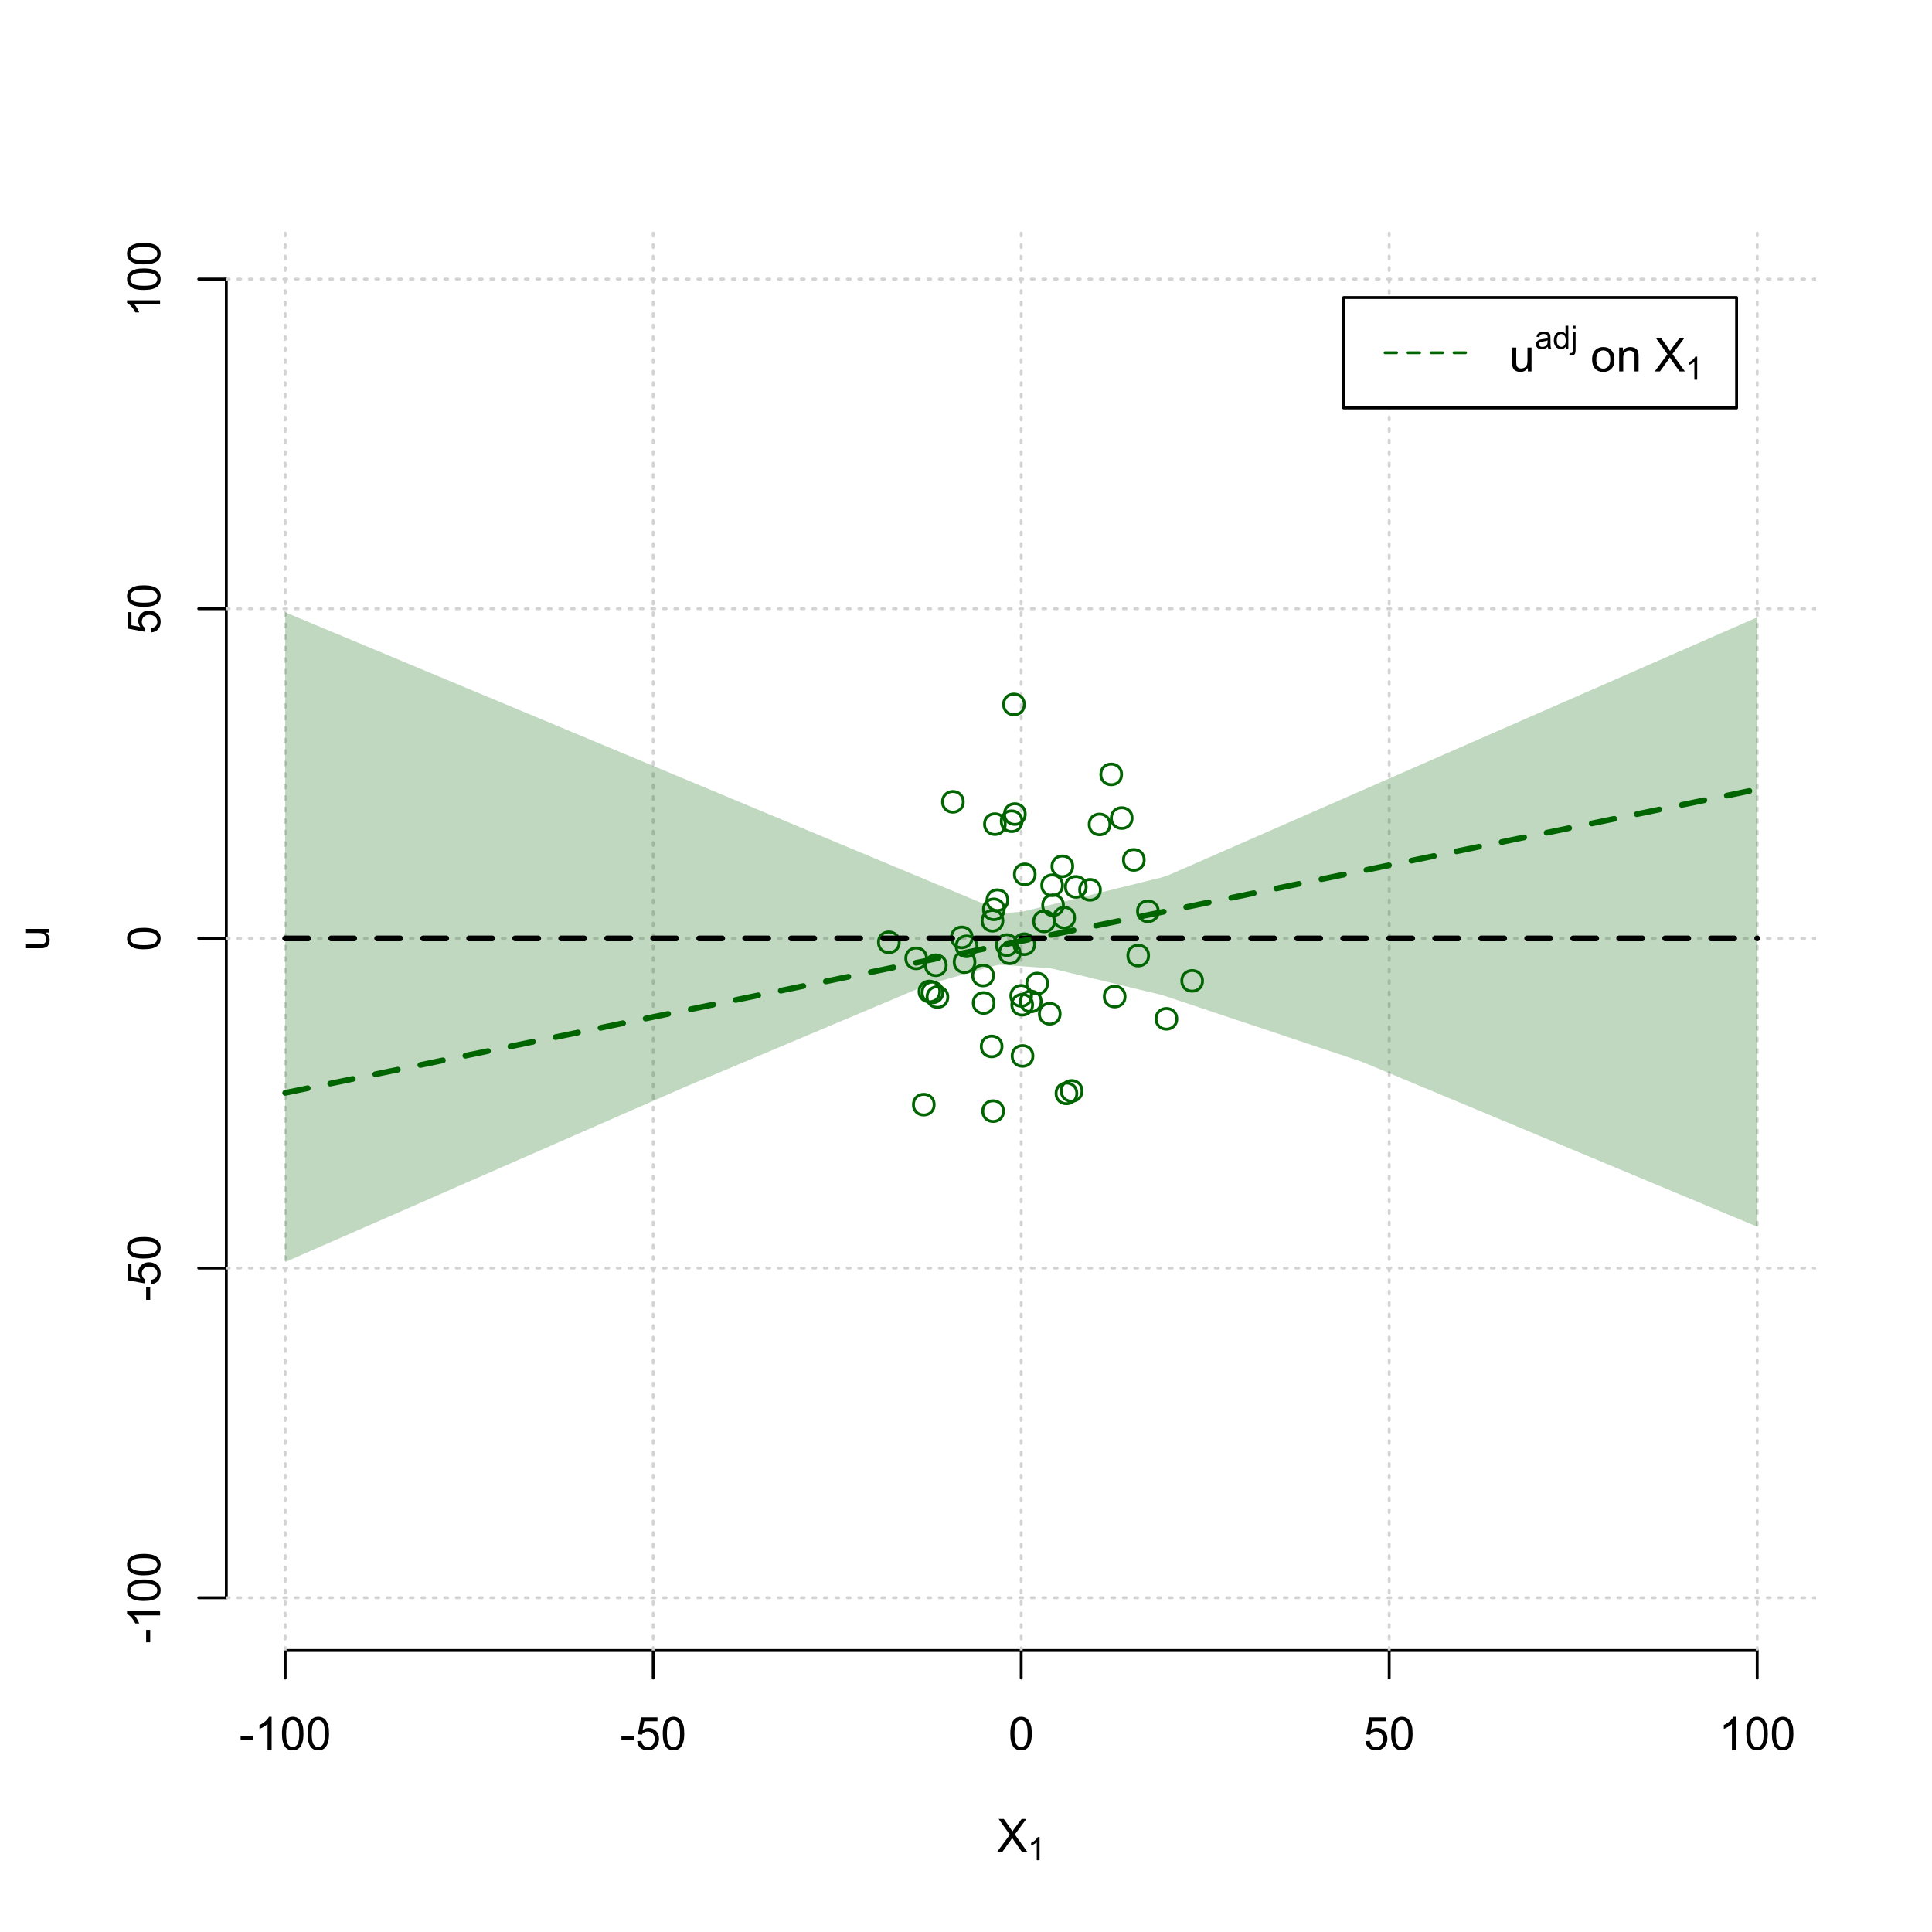 <?xml version="1.0" encoding="UTF-8"?>
<svg xmlns="http://www.w3.org/2000/svg" xmlns:xlink="http://www.w3.org/1999/xlink" width="504pt" height="504pt" viewBox="0 0 504 504" version="1.1">
<defs>
<g>
<symbol overflow="visible" id="glyph0-0">
<path style="stroke:none;" d="M 1.5 0 L 1.5 -7.5 L 7.5 -7.5 L 7.5 0 Z M 1.688 -0.188 L 7.312 -0.188 L 7.312 -7.312 L 1.688 -7.312 Z M 1.688 -0.188 "/>
</symbol>
<symbol overflow="visible" id="glyph0-1">
<path style="stroke:none;" d="M 0.055 0 L 3.375 -4.477 L 0.445 -8.59 L 1.797 -8.59 L 3.359 -6.387 C 3.68 -5.93 3.91 -5.578 4.047 -5.332 C 4.238 -5.645 4.465 -5.969 4.727 -6.312 L 6.457 -8.59 L 7.695 -8.59 L 4.676 -4.539 L 7.93 0 L 6.523 0 L 4.359 -3.062 C 4.238 -3.238 4.113 -3.43 3.984 -3.641 C 3.789 -3.324 3.652 -3.109 3.574 -2.992 L 1.418 0 Z M 0.055 0 "/>
</symbol>
<symbol overflow="visible" id="glyph0-2">
<path style="stroke:none;" d="M 0.383 -2.578 L 0.383 -3.641 L 3.621 -3.641 L 3.621 -2.578 Z M 0.383 -2.578 "/>
</symbol>
<symbol overflow="visible" id="glyph0-3">
<path style="stroke:none;" d="M 4.469 0 L 3.414 0 L 3.414 -6.719 C 3.16 -6.477 2.828 -6.234 2.414 -5.996 C 2 -5.75 1.629 -5.57 1.305 -5.449 L 1.305 -6.469 C 1.895 -6.742 2.41 -7.078 2.852 -7.477 C 3.293 -7.871 3.605 -8.254 3.789 -8.625 L 4.469 -8.625 Z M 4.469 0 "/>
</symbol>
<symbol overflow="visible" id="glyph0-4">
<path style="stroke:none;" d="M 0.5 -4.234 C 0.496 -5.246 0.602 -6.062 0.812 -6.688 C 1.02 -7.305 1.328 -7.785 1.742 -8.121 C 2.148 -8.457 2.668 -8.625 3.297 -8.625 C 3.758 -8.625 4.164 -8.531 4.512 -8.348 C 4.855 -8.16 5.141 -7.891 5.371 -7.543 C 5.594 -7.191 5.773 -6.766 5.906 -6.266 C 6.035 -5.762 6.098 -5.086 6.102 -4.234 C 6.098 -3.227 5.996 -2.414 5.789 -1.797 C 5.578 -1.176 5.266 -0.695 4.859 -0.359 C 4.445 -0.02 3.926 0.145 3.297 0.148 C 2.465 0.145 1.816 -0.148 1.348 -0.742 C 0.781 -1.457 0.496 -2.621 0.5 -4.234 Z M 1.582 -4.234 C 1.582 -2.824 1.746 -1.887 2.074 -1.418 C 2.402 -0.949 2.809 -0.715 3.297 -0.719 C 3.777 -0.715 4.184 -0.949 4.52 -1.422 C 4.848 -1.887 5.016 -2.824 5.016 -4.234 C 5.016 -5.648 4.848 -6.59 4.52 -7.055 C 4.184 -7.516 3.773 -7.746 3.289 -7.75 C 2.801 -7.746 2.414 -7.543 2.125 -7.137 C 1.762 -6.613 1.582 -5.645 1.582 -4.234 Z M 1.582 -4.234 "/>
</symbol>
<symbol overflow="visible" id="glyph0-5">
<path style="stroke:none;" d="M 0.5 -2.25 L 1.605 -2.344 C 1.684 -1.805 1.871 -1.398 2.176 -1.125 C 2.473 -0.852 2.836 -0.715 3.258 -0.719 C 3.766 -0.715 4.195 -0.906 4.547 -1.293 C 4.898 -1.672 5.074 -2.18 5.074 -2.82 C 5.074 -3.414 4.902 -3.891 4.566 -4.242 C 4.227 -4.59 3.785 -4.762 3.242 -4.766 C 2.898 -4.762 2.594 -4.684 2.32 -4.531 C 2.047 -4.375 1.832 -4.176 1.676 -3.93 L 0.688 -4.062 L 1.516 -8.473 L 5.789 -8.473 L 5.789 -7.465 L 2.359 -7.465 L 1.898 -5.156 C 2.414 -5.516 2.953 -5.695 3.523 -5.695 C 4.27 -5.695 4.902 -5.434 5.422 -4.914 C 5.934 -4.395 6.191 -3.727 6.195 -2.914 C 6.191 -2.133 5.965 -1.461 5.516 -0.898 C 4.961 -0.199 4.211 0.145 3.258 0.148 C 2.477 0.145 1.836 -0.07 1.344 -0.508 C 0.844 -0.941 0.562 -1.523 0.5 -2.25 Z M 0.5 -2.25 "/>
</symbol>
<symbol overflow="visible" id="glyph0-6">
<path style="stroke:none;" d="M 4.867 0 L 4.867 -0.914 C 4.379 -0.211 3.723 0.141 2.895 0.141 C 2.527 0.141 2.184 0.07 1.867 -0.07 C 1.547 -0.211 1.309 -0.387 1.156 -0.602 C 1 -0.812 0.895 -1.074 0.832 -1.383 C 0.785 -1.59 0.762 -1.918 0.766 -2.367 L 0.766 -6.223 L 1.82 -6.223 L 1.82 -2.773 C 1.816 -2.219 1.84 -1.848 1.887 -1.656 C 1.949 -1.379 2.09 -1.16 2.309 -1.004 C 2.523 -0.84 2.789 -0.762 3.105 -0.766 C 3.418 -0.762 3.715 -0.844 3.996 -1.008 C 4.273 -1.172 4.469 -1.391 4.586 -1.672 C 4.699 -1.949 4.758 -2.355 4.758 -2.891 L 4.758 -6.223 L 5.812 -6.223 L 5.812 0 Z M 4.867 0 "/>
</symbol>
<symbol overflow="visible" id="glyph0-7">
<path style="stroke:none;" d=""/>
</symbol>
<symbol overflow="visible" id="glyph0-8">
<path style="stroke:none;" d="M 0.398 -3.109 C 0.398 -4.262 0.719 -5.117 1.359 -5.672 C 1.895 -6.133 2.547 -6.363 3.316 -6.363 C 4.172 -6.363 4.871 -6.082 5.414 -5.52 C 5.953 -4.957 6.223 -4.184 6.227 -3.199 C 6.223 -2.398 6.102 -1.766 5.867 -1.309 C 5.625 -0.848 5.277 -0.492 4.82 -0.238 C 4.359 0.016 3.859 0.141 3.316 0.141 C 2.441 0.141 1.734 -0.137 1.203 -0.695 C 0.664 -1.254 0.398 -2.059 0.398 -3.109 Z M 1.484 -3.109 C 1.48 -2.309 1.656 -1.711 2.004 -1.32 C 2.348 -0.922 2.785 -0.727 3.316 -0.727 C 3.84 -0.727 4.273 -0.926 4.621 -1.324 C 4.969 -1.723 5.145 -2.328 5.145 -3.148 C 5.145 -3.914 4.969 -4.496 4.617 -4.895 C 4.266 -5.289 3.832 -5.488 3.316 -5.492 C 2.785 -5.488 2.348 -5.293 2.004 -4.898 C 1.656 -4.5 1.48 -3.902 1.484 -3.109 Z M 1.484 -3.109 "/>
</symbol>
<symbol overflow="visible" id="glyph0-9">
<path style="stroke:none;" d="M 0.789 0 L 0.789 -6.223 L 1.742 -6.223 L 1.742 -5.336 C 2.195 -6.02 2.855 -6.363 3.719 -6.363 C 4.09 -6.363 4.434 -6.293 4.754 -6.16 C 5.066 -6.023 5.305 -5.848 5.461 -5.633 C 5.617 -5.41 5.727 -5.152 5.789 -4.852 C 5.828 -4.656 5.848 -4.312 5.848 -3.828 L 5.848 0 L 4.793 0 L 4.793 -3.785 C 4.793 -4.215 4.75 -4.535 4.668 -4.75 C 4.586 -4.961 4.441 -5.129 4.234 -5.258 C 4.023 -5.383 3.777 -5.449 3.5 -5.449 C 3.047 -5.449 2.66 -5.305 2.332 -5.02 C 2.004 -4.734 1.84 -4.195 1.844 -3.398 L 1.844 0 Z M 0.789 0 "/>
</symbol>
<symbol overflow="visible" id="glyph1-0">
<path style="stroke:none;" d="M 1.051 0 L 1.051 -5.25 L 5.25 -5.25 L 5.25 0 Z M 1.18 -0.133 L 5.117 -0.133 L 5.117 -5.117 L 1.18 -5.117 Z M 1.18 -0.133 "/>
</symbol>
<symbol overflow="visible" id="glyph1-1">
<path style="stroke:none;" d="M 3.129 0 L 2.391 0 L 2.391 -4.703 C 2.211 -4.531 1.977 -4.363 1.691 -4.195 C 1.398 -4.023 1.141 -3.895 0.914 -3.812 L 0.914 -4.527 C 1.328 -4.719 1.688 -4.953 1.996 -5.234 C 2.305 -5.508 2.523 -5.777 2.652 -6.039 L 3.129 -6.039 Z M 3.129 0 "/>
</symbol>
<symbol overflow="visible" id="glyph1-2">
<path style="stroke:none;" d="M 3.395 -0.539 C 3.117 -0.305 2.855 -0.137 2.605 -0.043 C 2.352 0.051 2.082 0.094 1.793 0.098 C 1.312 0.094 0.941 -0.02 0.688 -0.25 C 0.43 -0.48 0.305 -0.781 0.305 -1.148 C 0.305 -1.359 0.352 -1.551 0.449 -1.73 C 0.543 -1.902 0.668 -2.047 0.828 -2.156 C 0.984 -2.262 1.164 -2.34 1.363 -2.398 C 1.504 -2.434 1.723 -2.473 2.02 -2.512 C 2.609 -2.578 3.047 -2.664 3.336 -2.766 C 3.336 -2.867 3.34 -2.93 3.34 -2.957 C 3.34 -3.258 3.27 -3.469 3.129 -3.594 C 2.941 -3.758 2.66 -3.844 2.289 -3.844 C 1.941 -3.844 1.684 -3.781 1.52 -3.66 C 1.348 -3.535 1.227 -3.32 1.152 -3.016 L 0.43 -3.113 C 0.492 -3.418 0.602 -3.668 0.754 -3.863 C 0.902 -4.051 1.121 -4.199 1.406 -4.301 C 1.688 -4.402 2.016 -4.453 2.395 -4.453 C 2.766 -4.453 3.066 -4.406 3.301 -4.32 C 3.527 -4.23 3.699 -4.121 3.812 -3.992 C 3.918 -3.855 3.996 -3.691 4.043 -3.492 C 4.066 -3.363 4.078 -3.133 4.082 -2.809 L 4.082 -1.824 C 4.078 -1.137 4.094 -0.703 4.129 -0.523 C 4.156 -0.336 4.219 -0.164 4.316 0 L 3.543 0 C 3.465 -0.152 3.414 -0.332 3.395 -0.539 Z M 3.336 -2.188 C 3.062 -2.074 2.66 -1.98 2.129 -1.906 C 1.82 -1.859 1.605 -1.812 1.484 -1.758 C 1.355 -1.703 1.258 -1.621 1.191 -1.52 C 1.121 -1.41 1.09 -1.293 1.09 -1.168 C 1.09 -0.969 1.164 -0.805 1.312 -0.676 C 1.461 -0.543 1.68 -0.48 1.969 -0.48 C 2.25 -0.48 2.5 -0.539 2.727 -0.664 C 2.945 -0.785 3.109 -0.957 3.215 -1.176 C 3.293 -1.34 3.332 -1.586 3.336 -1.914 Z M 3.336 -2.188 "/>
</symbol>
<symbol overflow="visible" id="glyph1-3">
<path style="stroke:none;" d="M 3.379 0 L 3.379 -0.551 C 3.102 -0.121 2.695 0.094 2.16 0.098 C 1.812 0.094 1.492 0 1.203 -0.188 C 0.906 -0.379 0.68 -0.645 0.523 -0.988 C 0.359 -1.328 0.281 -1.723 0.285 -2.172 C 0.281 -2.605 0.355 -3 0.504 -3.355 C 0.648 -3.707 0.863 -3.977 1.156 -4.168 C 1.441 -4.355 1.766 -4.453 2.129 -4.453 C 2.387 -4.453 2.621 -4.395 2.828 -4.285 C 3.031 -4.172 3.199 -4.031 3.332 -3.855 L 3.332 -6.012 L 4.066 -6.012 L 4.066 0 Z M 1.047 -2.172 C 1.043 -1.613 1.16 -1.195 1.398 -0.922 C 1.629 -0.641 1.906 -0.504 2.23 -0.508 C 2.551 -0.504 2.824 -0.637 3.051 -0.902 C 3.273 -1.168 3.387 -1.57 3.391 -2.113 C 3.387 -2.707 3.273 -3.145 3.047 -3.426 C 2.816 -3.703 2.531 -3.844 2.199 -3.844 C 1.867 -3.844 1.594 -3.707 1.375 -3.441 C 1.152 -3.168 1.043 -2.746 1.047 -2.172 Z M 1.047 -2.172 "/>
</symbol>
<symbol overflow="visible" id="glyph1-4">
<path style="stroke:none;" d="M 0.551 -5.156 L 0.551 -6.012 L 1.289 -6.012 L 1.289 -5.156 Z M -0.387 1.691 L -0.246 1.062 C -0.098 1.098 0.016 1.117 0.102 1.121 C 0.25 1.117 0.363 1.066 0.438 0.969 C 0.512 0.867 0.551 0.621 0.551 0.223 L 0.551 -4.355 L 1.289 -4.355 L 1.289 0.238 C 1.289 0.773 1.219 1.148 1.078 1.359 C 0.898 1.633 0.602 1.77 0.191 1.77 C -0.008 1.77 -0.199 1.742 -0.387 1.691 Z M -0.387 1.691 "/>
</symbol>
<symbol overflow="visible" id="glyph2-0">
<path style="stroke:none;" d="M 0 -1.5 L -7.5 -1.5 L -7.5 -7.5 L 0 -7.5 Z M -0.188 -1.688 L -0.188 -7.312 L -7.312 -7.312 L -7.312 -1.688 Z M -0.188 -1.688 "/>
</symbol>
<symbol overflow="visible" id="glyph2-1">
<path style="stroke:none;" d="M 0 -4.867 L -0.914 -4.867 C -0.211 -4.379 0.141 -3.723 0.141 -2.895 C 0.141 -2.527 0.07 -2.184 -0.07 -1.867 C -0.211 -1.547 -0.387 -1.309 -0.598 -1.156 C -0.809 -1 -1.07 -0.895 -1.383 -0.832 C -1.59 -0.789 -1.918 -0.766 -2.367 -0.77 L -6.223 -0.77 L -6.223 -1.824 L -2.773 -1.824 C -2.219 -1.82 -1.848 -1.844 -1.656 -1.887 C -1.379 -1.949 -1.16 -2.09 -1.004 -2.309 C -0.84 -2.523 -0.762 -2.789 -0.766 -3.105 C -0.762 -3.418 -0.844 -3.715 -1.008 -3.996 C -1.172 -4.273 -1.391 -4.469 -1.672 -4.586 C -1.945 -4.699 -2.352 -4.758 -2.887 -4.758 L -6.223 -4.758 L -6.223 -5.812 L 0 -5.812 Z M 0 -4.867 "/>
</symbol>
<symbol overflow="visible" id="glyph2-2">
<path style="stroke:none;" d="M -2.578 -0.383 L -3.641 -0.383 L -3.641 -3.621 L -2.578 -3.621 Z M -2.578 -0.383 "/>
</symbol>
<symbol overflow="visible" id="glyph2-3">
<path style="stroke:none;" d="M 0 -4.469 L 0 -3.414 L -6.719 -3.418 C -6.477 -3.16 -6.234 -2.828 -5.996 -2.418 C -5.75 -2.004 -5.57 -1.633 -5.449 -1.309 L -6.469 -1.309 C -6.742 -1.895 -7.078 -2.41 -7.477 -2.852 C -7.871 -3.293 -8.254 -3.605 -8.625 -3.793 L -8.625 -4.473 Z M 0 -4.469 "/>
</symbol>
<symbol overflow="visible" id="glyph2-4">
<path style="stroke:none;" d="M -4.234 -0.5 C -5.246 -0.496 -6.062 -0.602 -6.688 -0.812 C -7.305 -1.02 -7.785 -1.328 -8.121 -1.742 C -8.457 -2.152 -8.625 -2.672 -8.625 -3.301 C -8.625 -3.758 -8.531 -4.164 -8.348 -4.512 C -8.16 -4.859 -7.891 -5.145 -7.543 -5.371 C -7.191 -5.594 -6.766 -5.773 -6.266 -5.906 C -5.762 -6.035 -5.086 -6.098 -4.234 -6.102 C -3.223 -6.098 -2.41 -5.996 -1.793 -5.789 C -1.176 -5.578 -0.695 -5.266 -0.359 -4.859 C -0.02 -4.445 0.145 -3.926 0.148 -3.297 C 0.145 -2.465 -0.148 -1.816 -0.742 -1.348 C -1.457 -0.781 -2.621 -0.496 -4.234 -0.5 Z M -4.234 -1.582 C -2.824 -1.582 -1.887 -1.746 -1.418 -2.074 C -0.949 -2.402 -0.715 -2.809 -0.719 -3.297 C -0.715 -3.777 -0.949 -4.184 -1.422 -4.52 C -1.887 -4.848 -2.824 -5.016 -4.234 -5.016 C -5.648 -5.016 -6.59 -4.848 -7.055 -4.52 C -7.516 -4.188 -7.746 -3.777 -7.75 -3.289 C -7.746 -2.801 -7.543 -2.414 -7.137 -2.129 C -6.613 -1.762 -5.645 -1.582 -4.234 -1.582 Z M -4.234 -1.582 "/>
</symbol>
<symbol overflow="visible" id="glyph2-5">
<path style="stroke:none;" d="M -2.25 -0.5 L -2.344 -1.605 C -1.805 -1.684 -1.398 -1.871 -1.125 -2.176 C -0.852 -2.473 -0.715 -2.836 -0.719 -3.258 C -0.715 -3.766 -0.906 -4.195 -1.293 -4.547 C -1.672 -4.898 -2.18 -5.074 -2.816 -5.074 C -3.414 -5.074 -3.891 -4.902 -4.242 -4.566 C -4.59 -4.227 -4.762 -3.785 -4.766 -3.242 C -4.762 -2.898 -4.684 -2.594 -4.531 -2.32 C -4.375 -2.047 -4.176 -1.832 -3.93 -1.676 L -4.062 -0.688 L -8.473 -1.52 L -8.473 -5.789 L -7.465 -5.789 L -7.465 -2.363 L -5.156 -1.898 C -5.516 -2.414 -5.695 -2.953 -5.695 -3.523 C -5.695 -4.27 -5.434 -4.902 -4.914 -5.422 C -4.395 -5.934 -3.727 -6.191 -2.91 -6.195 C -2.133 -6.191 -1.461 -5.965 -0.895 -5.516 C -0.199 -4.961 0.145 -4.211 0.148 -3.258 C 0.145 -2.477 -0.07 -1.836 -0.508 -1.344 C -0.941 -0.848 -1.523 -0.566 -2.25 -0.5 Z M -2.25 -0.5 "/>
</symbol>
</g>
<clipPath id="clip1">
  <path d="M 74 59.039 L 75 59.039 L 75 430.559 L 74 430.559 Z M 74 59.039 "/>
</clipPath>
<clipPath id="clip2">
  <path d="M 170 59.039 L 171 59.039 L 171 430.559 L 170 430.559 Z M 170 59.039 "/>
</clipPath>
<clipPath id="clip3">
  <path d="M 266 59.039 L 267 59.039 L 267 430.559 L 266 430.559 Z M 266 59.039 "/>
</clipPath>
<clipPath id="clip4">
  <path d="M 362 59.039 L 363 59.039 L 363 430.559 L 362 430.559 Z M 362 59.039 "/>
</clipPath>
<clipPath id="clip5">
  <path d="M 458 59.039 L 459 59.039 L 459 430.559 L 458 430.559 Z M 458 59.039 "/>
</clipPath>
<clipPath id="clip6">
  <path d="M 59.039 416 L 473.758 416 L 473.758 418 L 59.039 418 Z M 59.039 416 "/>
</clipPath>
<clipPath id="clip7">
  <path d="M 59.039 330 L 473.758 330 L 473.758 332 L 59.039 332 Z M 59.039 330 "/>
</clipPath>
<clipPath id="clip8">
  <path d="M 59.039 244 L 473.758 244 L 473.758 246 L 59.039 246 Z M 59.039 244 "/>
</clipPath>
<clipPath id="clip9">
  <path d="M 59.039 158 L 473.758 158 L 473.758 160 L 59.039 160 Z M 59.039 158 "/>
</clipPath>
<clipPath id="clip10">
  <path d="M 59.039 72 L 473.758 72 L 473.758 74 L 59.039 74 Z M 59.039 72 "/>
</clipPath>
</defs>
<g id="surface2766">
<rect x="0" y="0" width="504" height="504" style="fill:rgb(100%,100%,100%);fill-opacity:1;stroke:none;"/>
<g style="fill:rgb(0%,0%,0%);fill-opacity:1;">
  <use xlink:href="#glyph0-1" x="260.062" y="483.102"/>
</g>
<g style="fill:rgb(0%,0%,0%);fill-opacity:1;">
  <use xlink:href="#glyph1-1" x="268.066" y="485.281"/>
</g>
<g style="fill:rgb(0%,0%,0%);fill-opacity:1;">
  <use xlink:href="#glyph2-1" x="12.82" y="248.137"/>
</g>
<path style="fill:none;stroke-width:0.75;stroke-linecap:round;stroke-linejoin:round;stroke:rgb(0%,0%,0%);stroke-opacity:1;stroke-miterlimit:10;" d="M 74.398 430.559 L 458.398 430.559 "/>
<path style="fill:none;stroke-width:0.75;stroke-linecap:round;stroke-linejoin:round;stroke:rgb(0%,0%,0%);stroke-opacity:1;stroke-miterlimit:10;" d="M 74.398 430.559 L 74.398 437.762 "/>
<path style="fill:none;stroke-width:0.75;stroke-linecap:round;stroke-linejoin:round;stroke:rgb(0%,0%,0%);stroke-opacity:1;stroke-miterlimit:10;" d="M 170.398 430.559 L 170.398 437.762 "/>
<path style="fill:none;stroke-width:0.75;stroke-linecap:round;stroke-linejoin:round;stroke:rgb(0%,0%,0%);stroke-opacity:1;stroke-miterlimit:10;" d="M 266.398 430.559 L 266.398 437.762 "/>
<path style="fill:none;stroke-width:0.75;stroke-linecap:round;stroke-linejoin:round;stroke:rgb(0%,0%,0%);stroke-opacity:1;stroke-miterlimit:10;" d="M 362.398 430.559 L 362.398 437.762 "/>
<path style="fill:none;stroke-width:0.75;stroke-linecap:round;stroke-linejoin:round;stroke:rgb(0%,0%,0%);stroke-opacity:1;stroke-miterlimit:10;" d="M 458.398 430.559 L 458.398 437.762 "/>
<g style="fill:rgb(0%,0%,0%);fill-opacity:1;">
  <use xlink:href="#glyph0-2" x="62.391" y="456.48"/>
  <use xlink:href="#glyph0-3" x="66.387" y="456.48"/>
  <use xlink:href="#glyph0-4" x="73.061" y="456.48"/>
  <use xlink:href="#glyph0-4" x="79.734" y="456.48"/>
</g>
<g style="fill:rgb(0%,0%,0%);fill-opacity:1;">
  <use xlink:href="#glyph0-2" x="161.727" y="456.48"/>
  <use xlink:href="#glyph0-5" x="165.723" y="456.48"/>
  <use xlink:href="#glyph0-4" x="172.396" y="456.48"/>
</g>
<g style="fill:rgb(0%,0%,0%);fill-opacity:1;">
  <use xlink:href="#glyph0-4" x="263.062" y="456.48"/>
</g>
<g style="fill:rgb(0%,0%,0%);fill-opacity:1;">
  <use xlink:href="#glyph0-5" x="355.727" y="456.48"/>
  <use xlink:href="#glyph0-4" x="362.4" y="456.48"/>
</g>
<g style="fill:rgb(0%,0%,0%);fill-opacity:1;">
  <use xlink:href="#glyph0-3" x="448.387" y="456.48"/>
  <use xlink:href="#glyph0-4" x="455.061" y="456.48"/>
  <use xlink:href="#glyph0-4" x="461.734" y="456.48"/>
</g>
<path style="fill:none;stroke-width:0.75;stroke-linecap:round;stroke-linejoin:round;stroke:rgb(0%,0%,0%);stroke-opacity:1;stroke-miterlimit:10;" d="M 59.039 416.801 L 59.039 72.801 "/>
<path style="fill:none;stroke-width:0.75;stroke-linecap:round;stroke-linejoin:round;stroke:rgb(0%,0%,0%);stroke-opacity:1;stroke-miterlimit:10;" d="M 59.039 416.801 L 51.84 416.801 "/>
<path style="fill:none;stroke-width:0.75;stroke-linecap:round;stroke-linejoin:round;stroke:rgb(0%,0%,0%);stroke-opacity:1;stroke-miterlimit:10;" d="M 59.039 330.801 L 51.84 330.801 "/>
<path style="fill:none;stroke-width:0.75;stroke-linecap:round;stroke-linejoin:round;stroke:rgb(0%,0%,0%);stroke-opacity:1;stroke-miterlimit:10;" d="M 59.039 244.801 L 51.84 244.801 "/>
<path style="fill:none;stroke-width:0.75;stroke-linecap:round;stroke-linejoin:round;stroke:rgb(0%,0%,0%);stroke-opacity:1;stroke-miterlimit:10;" d="M 59.039 158.801 L 51.84 158.801 "/>
<path style="fill:none;stroke-width:0.75;stroke-linecap:round;stroke-linejoin:round;stroke:rgb(0%,0%,0%);stroke-opacity:1;stroke-miterlimit:10;" d="M 59.039 72.801 L 51.84 72.801 "/>
<g style="fill:rgb(0%,0%,0%);fill-opacity:1;">
  <use xlink:href="#glyph2-2" x="41.762" y="428.809"/>
  <use xlink:href="#glyph2-3" x="41.762" y="424.812"/>
  <use xlink:href="#glyph2-4" x="41.762" y="418.139"/>
  <use xlink:href="#glyph2-4" x="41.762" y="411.465"/>
</g>
<g style="fill:rgb(0%,0%,0%);fill-opacity:1;">
  <use xlink:href="#glyph2-2" x="41.762" y="339.473"/>
  <use xlink:href="#glyph2-5" x="41.762" y="335.477"/>
  <use xlink:href="#glyph2-4" x="41.762" y="328.803"/>
</g>
<g style="fill:rgb(0%,0%,0%);fill-opacity:1;">
  <use xlink:href="#glyph2-4" x="41.762" y="248.137"/>
</g>
<g style="fill:rgb(0%,0%,0%);fill-opacity:1;">
  <use xlink:href="#glyph2-5" x="41.762" y="165.473"/>
  <use xlink:href="#glyph2-4" x="41.762" y="158.799"/>
</g>
<g style="fill:rgb(0%,0%,0%);fill-opacity:1;">
  <use xlink:href="#glyph2-3" x="41.762" y="82.812"/>
  <use xlink:href="#glyph2-4" x="41.762" y="76.139"/>
  <use xlink:href="#glyph2-4" x="41.762" y="69.465"/>
</g>
<g clip-path="url(#clip1)" clip-rule="nonzero">
<path style="fill:none;stroke-width:0.75;stroke-linecap:round;stroke-linejoin:round;stroke:rgb(82.745%,82.745%,82.745%);stroke-opacity:1;stroke-dasharray:0.75,2.25;stroke-miterlimit:10;" d="M 74.398 430.559 L 74.398 59.039 "/>
</g>
<g clip-path="url(#clip2)" clip-rule="nonzero">
<path style="fill:none;stroke-width:0.75;stroke-linecap:round;stroke-linejoin:round;stroke:rgb(82.745%,82.745%,82.745%);stroke-opacity:1;stroke-dasharray:0.75,2.25;stroke-miterlimit:10;" d="M 170.398 430.559 L 170.398 59.039 "/>
</g>
<g clip-path="url(#clip3)" clip-rule="nonzero">
<path style="fill:none;stroke-width:0.75;stroke-linecap:round;stroke-linejoin:round;stroke:rgb(82.745%,82.745%,82.745%);stroke-opacity:1;stroke-dasharray:0.75,2.25;stroke-miterlimit:10;" d="M 266.398 430.559 L 266.398 59.039 "/>
</g>
<g clip-path="url(#clip4)" clip-rule="nonzero">
<path style="fill:none;stroke-width:0.75;stroke-linecap:round;stroke-linejoin:round;stroke:rgb(82.745%,82.745%,82.745%);stroke-opacity:1;stroke-dasharray:0.75,2.25;stroke-miterlimit:10;" d="M 362.398 430.559 L 362.398 59.039 "/>
</g>
<g clip-path="url(#clip5)" clip-rule="nonzero">
<path style="fill:none;stroke-width:0.75;stroke-linecap:round;stroke-linejoin:round;stroke:rgb(82.745%,82.745%,82.745%);stroke-opacity:1;stroke-dasharray:0.75,2.25;stroke-miterlimit:10;" d="M 458.398 430.559 L 458.398 59.039 "/>
</g>
<g clip-path="url(#clip6)" clip-rule="nonzero">
<path style="fill:none;stroke-width:0.75;stroke-linecap:round;stroke-linejoin:round;stroke:rgb(82.745%,82.745%,82.745%);stroke-opacity:1;stroke-dasharray:0.75,2.25;stroke-miterlimit:10;" d="M 59.039 416.801 L 473.762 416.801 "/>
</g>
<g clip-path="url(#clip7)" clip-rule="nonzero">
<path style="fill:none;stroke-width:0.75;stroke-linecap:round;stroke-linejoin:round;stroke:rgb(82.745%,82.745%,82.745%);stroke-opacity:1;stroke-dasharray:0.75,2.25;stroke-miterlimit:10;" d="M 59.039 330.801 L 473.762 330.801 "/>
</g>
<g clip-path="url(#clip8)" clip-rule="nonzero">
<path style="fill:none;stroke-width:0.75;stroke-linecap:round;stroke-linejoin:round;stroke:rgb(82.745%,82.745%,82.745%);stroke-opacity:1;stroke-dasharray:0.75,2.25;stroke-miterlimit:10;" d="M 59.039 244.801 L 473.762 244.801 "/>
</g>
<g clip-path="url(#clip9)" clip-rule="nonzero">
<path style="fill:none;stroke-width:0.75;stroke-linecap:round;stroke-linejoin:round;stroke:rgb(82.745%,82.745%,82.745%);stroke-opacity:1;stroke-dasharray:0.75,2.25;stroke-miterlimit:10;" d="M 59.039 158.801 L 473.762 158.801 "/>
</g>
<g clip-path="url(#clip10)" clip-rule="nonzero">
<path style="fill:none;stroke-width:0.75;stroke-linecap:round;stroke-linejoin:round;stroke:rgb(82.745%,82.745%,82.745%);stroke-opacity:1;stroke-dasharray:0.75,2.25;stroke-miterlimit:10;" d="M 59.039 72.801 L 473.762 72.801 "/>
</g>
<path style=" stroke:none;fill-rule:nonzero;fill:rgb(0%,39.216%,0%);fill-opacity:0.251;" d="M 74.398 79.59 L 74.398 159.73 L 76.32 160.531 L 78.238 161.332 L 80.16 162.133 L 82.078 162.934 L 84 163.738 L 85.922 164.539 L 87.84 165.34 L 89.762 166.141 L 91.68 166.941 L 93.602 167.742 L 95.52 168.547 L 97.441 169.348 L 99.359 170.148 L 101.281 170.949 L 103.199 171.75 L 105.121 172.551 L 107.039 173.352 L 108.961 174.156 L 110.879 174.957 L 112.801 175.758 L 114.719 176.559 L 116.641 177.359 L 118.559 178.16 L 120.48 178.965 L 122.398 179.766 L 124.32 180.566 L 126.238 181.367 L 128.16 182.168 L 130.078 182.969 L 132 183.773 L 133.922 184.574 L 135.84 185.375 L 137.762 186.176 L 139.68 186.977 L 141.602 187.777 L 143.52 188.578 L 145.441 189.383 L 147.359 190.184 L 149.281 190.984 L 151.199 191.785 L 153.121 192.586 L 155.039 193.387 L 156.961 194.191 L 158.879 194.992 L 160.801 195.793 L 162.719 196.594 L 164.641 197.395 L 166.559 198.195 L 168.48 199 L 170.398 199.801 L 172.32 200.602 L 174.238 201.402 L 176.16 202.203 L 178.078 203.004 L 180 203.805 L 181.922 204.609 L 183.84 205.41 L 185.762 206.211 L 187.68 207.012 L 189.602 207.812 L 191.52 208.613 L 193.441 209.418 L 195.359 210.219 L 197.281 211.02 L 199.199 211.82 L 201.121 212.621 L 203.039 213.422 L 204.961 214.223 L 206.879 215.027 L 208.801 215.828 L 210.719 216.629 L 212.641 217.43 L 214.559 218.23 L 216.48 219.031 L 218.398 219.836 L 220.32 220.637 L 222.238 221.438 L 224.16 222.238 L 226.078 223.039 L 228 223.84 L 229.922 224.645 L 231.84 225.445 L 233.762 226.246 L 235.68 227.047 L 237.602 227.848 L 239.52 228.648 L 241.441 229.449 L 243.359 230.254 L 245.281 231.055 L 247.199 231.855 L 249.121 232.656 L 251.039 233.457 L 252.961 234.258 L 254.879 235.062 L 256.801 235.863 L 258.719 236.664 L 260.641 237.465 L 262.559 238.156 L 264.48 238.016 L 266.398 237.871 L 268.32 237.461 L 270.238 236.988 L 272.16 236.512 L 274.078 236.039 L 277.922 235.094 L 279.84 234.621 L 281.762 234.148 L 283.68 233.676 L 285.602 233.199 L 287.52 232.727 L 289.441 232.254 L 291.359 231.781 L 293.281 231.309 L 295.199 230.836 L 297.121 230.363 L 299.039 229.891 L 300.961 229.414 L 302.879 228.941 L 304.801 228.316 L 306.719 227.477 L 308.641 226.637 L 310.559 225.793 L 312.48 224.953 L 314.398 224.113 L 316.32 223.273 L 318.238 222.43 L 320.16 221.59 L 322.078 220.75 L 324 219.906 L 325.922 219.066 L 327.84 218.227 L 329.762 217.387 L 331.68 216.543 L 333.602 215.703 L 335.52 214.863 L 337.441 214.02 L 339.359 213.18 L 341.281 212.34 L 343.199 211.5 L 345.121 210.656 L 347.039 209.816 L 348.961 208.977 L 350.879 208.133 L 352.801 207.293 L 354.719 206.453 L 356.641 205.613 L 358.559 204.77 L 360.48 203.93 L 362.398 203.09 L 364.32 202.246 L 366.238 201.406 L 368.16 200.566 L 370.078 199.727 L 372 198.883 L 373.922 198.043 L 375.84 197.203 L 377.762 196.359 L 379.68 195.52 L 381.602 194.68 L 383.52 193.84 L 385.441 192.996 L 387.359 192.156 L 389.281 191.316 L 391.199 190.473 L 393.121 189.633 L 395.039 188.793 L 396.961 187.953 L 398.879 187.109 L 400.801 186.27 L 402.719 185.43 L 404.641 184.586 L 406.559 183.746 L 408.48 182.906 L 410.398 182.066 L 412.32 181.223 L 414.238 180.383 L 416.16 179.543 L 418.078 178.703 L 420 177.859 L 421.922 177.02 L 423.84 176.18 L 425.762 175.336 L 427.68 174.496 L 429.602 173.656 L 431.52 172.816 L 433.441 171.973 L 435.359 171.133 L 437.281 170.293 L 439.199 169.449 L 441.121 168.609 L 443.039 167.77 L 444.961 166.93 L 446.879 166.086 L 448.801 165.246 L 450.719 164.406 L 452.641 163.562 L 454.559 162.723 L 456.48 161.883 L 458.398 161.043 L 458.398 76.945 L 458.398 400.148 L 458.398 320.008 L 456.48 319.207 L 454.559 318.406 L 452.641 317.605 L 450.719 316.805 L 448.801 316 L 446.879 315.199 L 444.961 314.398 L 443.039 313.598 L 441.121 312.797 L 439.199 311.996 L 437.281 311.195 L 435.359 310.391 L 433.441 309.59 L 431.52 308.789 L 429.602 307.988 L 427.68 307.188 L 425.762 306.387 L 423.84 305.582 L 421.922 304.781 L 418.078 303.18 L 416.16 302.379 L 414.238 301.578 L 412.32 300.773 L 410.398 299.973 L 408.48 299.172 L 406.559 298.371 L 404.641 297.57 L 402.719 296.77 L 400.801 295.969 L 398.879 295.164 L 396.961 294.363 L 395.039 293.562 L 393.121 292.762 L 391.199 291.961 L 389.281 291.16 L 387.359 290.355 L 385.441 289.555 L 383.52 288.754 L 381.602 287.953 L 379.68 287.152 L 377.762 286.352 L 375.84 285.551 L 373.922 284.746 L 370.078 283.145 L 368.16 282.344 L 366.238 281.543 L 364.32 280.742 L 362.398 279.938 L 360.48 279.137 L 358.559 278.336 L 356.641 277.535 L 354.719 276.793 L 352.801 276.148 L 350.879 275.508 L 348.961 274.867 L 347.039 274.227 L 345.121 273.586 L 343.199 272.941 L 341.281 272.301 L 339.359 271.66 L 337.441 271.02 L 335.52 270.379 L 333.602 269.734 L 331.68 269.094 L 329.762 268.453 L 327.84 267.812 L 325.922 267.172 L 324 266.527 L 322.078 265.887 L 320.16 265.246 L 318.238 264.605 L 316.32 263.965 L 314.398 263.32 L 312.48 262.68 L 310.559 262.039 L 308.641 261.398 L 306.719 260.758 L 304.801 260.113 L 302.879 259.512 L 300.961 259.051 L 299.039 258.586 L 297.121 258.125 L 295.199 257.66 L 293.281 257.199 L 291.359 256.734 L 289.441 256.273 L 287.52 255.809 L 285.602 255.348 L 283.68 254.883 L 281.762 254.422 L 279.84 253.961 L 277.922 253.496 L 276 253.035 L 274.078 252.598 L 272.16 252.461 L 270.238 252.324 L 268.32 252.184 L 266.398 252.047 L 264.48 251.91 L 262.559 251.773 L 260.641 251.672 L 258.719 252.113 L 256.801 252.637 L 254.879 253.18 L 252.961 253.727 L 251.039 254.273 L 249.121 254.82 L 247.199 255.363 L 245.281 255.91 L 243.359 256.457 L 241.441 257.102 L 239.52 257.91 L 237.602 258.719 L 235.68 259.531 L 233.762 260.34 L 231.84 261.148 L 229.922 261.957 L 228 262.766 L 226.078 263.578 L 224.16 264.387 L 222.238 265.195 L 220.32 266.004 L 218.398 266.812 L 216.48 267.621 L 214.559 268.434 L 212.641 269.242 L 210.719 270.051 L 208.801 270.859 L 206.879 271.668 L 204.961 272.477 L 203.039 273.289 L 201.121 274.098 L 199.199 274.906 L 197.281 275.715 L 195.359 276.523 L 193.441 277.336 L 191.52 278.145 L 189.602 278.953 L 187.68 279.762 L 185.762 280.57 L 183.84 281.379 L 181.922 282.191 L 180 283 L 178.078 283.82 L 176.16 284.66 L 174.238 285.504 L 172.32 286.344 L 170.398 287.184 L 168.48 288.027 L 166.559 288.867 L 164.641 289.707 L 162.719 290.547 L 160.801 291.391 L 158.879 292.23 L 156.961 293.07 L 155.039 293.914 L 153.121 294.754 L 151.199 295.594 L 149.281 296.434 L 147.359 297.277 L 145.441 298.117 L 143.52 298.957 L 141.602 299.801 L 139.68 300.641 L 137.762 301.48 L 135.84 302.32 L 133.922 303.164 L 130.078 304.844 L 128.16 305.688 L 126.238 306.527 L 124.32 307.367 L 122.398 308.207 L 120.48 309.051 L 118.559 309.891 L 116.641 310.73 L 114.719 311.574 L 112.801 312.414 L 110.879 313.254 L 108.961 314.094 L 107.039 314.938 L 105.121 315.777 L 103.199 316.617 L 101.281 317.461 L 99.359 318.301 L 97.441 319.141 L 95.52 319.98 L 93.602 320.824 L 91.68 321.664 L 89.762 322.504 L 87.84 323.348 L 85.922 324.188 L 82.078 325.867 L 80.16 326.711 L 78.238 327.551 L 76.32 328.391 L 74.398 329.234 L 74.398 413.328 Z M 74.398 79.59 "/>
<path style="fill:none;stroke-width:0.75;stroke-linecap:round;stroke-linejoin:round;stroke:rgb(0%,39.216%,0%);stroke-opacity:1;stroke-miterlimit:10;" d="M 234.574 245.812 C 234.574 249.414 229.172 249.414 229.172 245.812 C 229.172 242.215 234.574 242.215 234.574 245.812 "/>
<path style="fill:none;stroke-width:0.75;stroke-linecap:round;stroke-linejoin:round;stroke:rgb(0%,39.216%,0%);stroke-opacity:1;stroke-miterlimit:10;" d="M 269.898 246.32 C 269.898 249.918 264.496 249.918 264.496 246.32 C 264.496 242.719 269.898 242.719 269.898 246.32 "/>
<path style="fill:none;stroke-width:0.75;stroke-linecap:round;stroke-linejoin:round;stroke:rgb(0%,39.216%,0%);stroke-opacity:1;stroke-miterlimit:10;" d="M 280.324 239.402 C 280.324 243 274.922 243 274.922 239.402 C 274.922 235.801 280.324 235.801 280.324 239.402 "/>
<path style="fill:none;stroke-width:0.75;stroke-linecap:round;stroke-linejoin:round;stroke:rgb(0%,39.216%,0%);stroke-opacity:1;stroke-miterlimit:10;" d="M 271.602 261.25 C 271.602 264.848 266.199 264.848 266.199 261.25 C 266.199 257.648 271.602 257.648 271.602 261.25 "/>
<path style="fill:none;stroke-width:0.75;stroke-linecap:round;stroke-linejoin:round;stroke:rgb(0%,39.216%,0%);stroke-opacity:1;stroke-miterlimit:10;" d="M 299.625 249.281 C 299.625 252.879 294.227 252.879 294.227 249.281 C 294.227 245.68 299.625 245.68 299.625 249.281 "/>
<path style="fill:none;stroke-width:0.75;stroke-linecap:round;stroke-linejoin:round;stroke:rgb(0%,39.216%,0%);stroke-opacity:1;stroke-miterlimit:10;" d="M 279.832 226.004 C 279.832 229.605 274.434 229.605 274.434 226.004 C 274.434 222.406 279.832 222.406 279.832 226.004 "/>
<path style="fill:none;stroke-width:0.75;stroke-linecap:round;stroke-linejoin:round;stroke:rgb(0%,39.216%,0%);stroke-opacity:1;stroke-miterlimit:10;" d="M 241.699 250.008 C 241.699 253.605 236.301 253.605 236.301 250.008 C 236.301 246.406 241.699 246.406 241.699 250.008 "/>
<path style="fill:none;stroke-width:0.75;stroke-linecap:round;stroke-linejoin:round;stroke:rgb(0%,39.216%,0%);stroke-opacity:1;stroke-miterlimit:10;" d="M 287.051 232.129 C 287.051 235.727 281.652 235.727 281.652 232.129 C 281.652 228.527 287.051 228.527 287.051 232.129 "/>
<path style="fill:none;stroke-width:0.75;stroke-linecap:round;stroke-linejoin:round;stroke:rgb(0%,39.216%,0%);stroke-opacity:1;stroke-miterlimit:10;" d="M 298.48 224.328 C 298.48 227.926 293.078 227.926 293.078 224.328 C 293.078 220.727 298.48 220.727 298.48 224.328 "/>
<path style="fill:none;stroke-width:0.75;stroke-linecap:round;stroke-linejoin:round;stroke:rgb(0%,39.216%,0%);stroke-opacity:1;stroke-miterlimit:10;" d="M 267.211 183.758 C 267.211 187.359 261.812 187.359 261.812 183.758 C 261.812 180.16 267.211 180.16 267.211 183.758 "/>
<path style="fill:none;stroke-width:0.75;stroke-linecap:round;stroke-linejoin:round;stroke:rgb(0%,39.216%,0%);stroke-opacity:1;stroke-miterlimit:10;" d="M 247.254 260.094 C 247.254 263.691 241.855 263.691 241.855 260.094 C 241.855 256.492 247.254 256.492 247.254 260.094 "/>
<path style="fill:none;stroke-width:0.75;stroke-linecap:round;stroke-linejoin:round;stroke:rgb(0%,39.216%,0%);stroke-opacity:1;stroke-miterlimit:10;" d="M 277.168 230.945 C 277.168 234.543 271.77 234.543 271.77 230.945 C 271.77 227.344 277.168 227.344 277.168 230.945 "/>
<path style="fill:none;stroke-width:0.75;stroke-linecap:round;stroke-linejoin:round;stroke:rgb(0%,39.216%,0%);stroke-opacity:1;stroke-miterlimit:10;" d="M 283.348 231.363 C 283.348 234.965 277.949 234.965 277.949 231.363 C 277.949 227.762 283.348 227.762 283.348 231.363 "/>
<path style="fill:none;stroke-width:0.75;stroke-linecap:round;stroke-linejoin:round;stroke:rgb(0%,39.216%,0%);stroke-opacity:1;stroke-miterlimit:10;" d="M 275.062 240.371 C 275.062 243.969 269.664 243.969 269.664 240.371 C 269.664 236.77 275.062 236.77 275.062 240.371 "/>
<path style="fill:none;stroke-width:0.75;stroke-linecap:round;stroke-linejoin:round;stroke:rgb(0%,39.216%,0%);stroke-opacity:1;stroke-miterlimit:10;" d="M 259.152 254.477 C 259.152 258.078 253.75 258.078 253.75 254.477 C 253.75 250.879 259.152 250.879 259.152 254.477 "/>
<path style="fill:none;stroke-width:0.75;stroke-linecap:round;stroke-linejoin:round;stroke:rgb(0%,39.216%,0%);stroke-opacity:1;stroke-miterlimit:10;" d="M 269.363 262.109 C 269.363 265.707 263.961 265.707 263.961 262.109 C 263.961 258.508 269.363 258.508 269.363 262.109 "/>
<path style="fill:none;stroke-width:0.75;stroke-linecap:round;stroke-linejoin:round;stroke:rgb(0%,39.216%,0%);stroke-opacity:1;stroke-miterlimit:10;" d="M 293.484 259.973 C 293.484 263.57 288.082 263.57 288.082 259.973 C 288.082 256.371 293.484 256.371 293.484 259.973 "/>
<path style="fill:none;stroke-width:0.75;stroke-linecap:round;stroke-linejoin:round;stroke:rgb(0%,39.216%,0%);stroke-opacity:1;stroke-miterlimit:10;" d="M 277.406 236.141 C 277.406 239.742 272.004 239.742 272.004 236.141 C 272.004 232.539 277.406 232.539 277.406 236.141 "/>
<path style="fill:none;stroke-width:0.75;stroke-linecap:round;stroke-linejoin:round;stroke:rgb(0%,39.216%,0%);stroke-opacity:1;stroke-miterlimit:10;" d="M 253.609 244.539 C 253.609 248.141 248.207 248.141 248.207 244.539 C 248.207 240.941 253.609 240.941 253.609 244.539 "/>
<path style="fill:none;stroke-width:0.75;stroke-linecap:round;stroke-linejoin:round;stroke:rgb(0%,39.216%,0%);stroke-opacity:1;stroke-miterlimit:10;" d="M 245.16 258.648 C 245.16 262.25 239.762 262.25 239.762 258.648 C 239.762 255.051 245.16 255.051 245.16 258.648 "/>
<path style="fill:none;stroke-width:0.75;stroke-linecap:round;stroke-linejoin:round;stroke:rgb(0%,39.216%,0%);stroke-opacity:1;stroke-miterlimit:10;" d="M 313.695 255.871 C 313.695 259.469 308.297 259.469 308.297 255.871 C 308.297 252.27 313.695 252.27 313.695 255.871 "/>
<path style="fill:none;stroke-width:0.75;stroke-linecap:round;stroke-linejoin:round;stroke:rgb(0%,39.216%,0%);stroke-opacity:1;stroke-miterlimit:10;" d="M 245.957 258.895 C 245.957 262.492 240.559 262.492 240.559 258.895 C 240.559 255.293 245.957 255.293 245.957 258.895 "/>
<path style="fill:none;stroke-width:0.75;stroke-linecap:round;stroke-linejoin:round;stroke:rgb(0%,39.216%,0%);stroke-opacity:1;stroke-miterlimit:10;" d="M 289.539 215.07 C 289.539 218.668 284.141 218.668 284.141 215.07 C 284.141 211.469 289.539 211.469 289.539 215.07 "/>
<path style="fill:none;stroke-width:0.75;stroke-linecap:round;stroke-linejoin:round;stroke:rgb(0%,39.216%,0%);stroke-opacity:1;stroke-miterlimit:10;" d="M 270.031 228.086 C 270.031 231.688 264.629 231.688 264.629 228.086 C 264.629 224.488 270.031 224.488 270.031 228.086 "/>
<path style="fill:none;stroke-width:0.75;stroke-linecap:round;stroke-linejoin:round;stroke:rgb(0%,39.216%,0%);stroke-opacity:1;stroke-miterlimit:10;" d="M 254.855 246.867 C 254.855 250.465 249.457 250.465 249.457 246.867 C 249.457 243.266 254.855 243.266 254.855 246.867 "/>
<path style="fill:none;stroke-width:0.75;stroke-linecap:round;stroke-linejoin:round;stroke:rgb(0%,39.216%,0%);stroke-opacity:1;stroke-miterlimit:10;" d="M 273.27 256.566 C 273.27 260.168 267.871 260.168 267.871 256.566 C 267.871 252.969 273.27 252.969 273.27 256.566 "/>
<path style="fill:none;stroke-width:0.75;stroke-linecap:round;stroke-linejoin:round;stroke:rgb(0%,39.216%,0%);stroke-opacity:1;stroke-miterlimit:10;" d="M 262.879 234.832 C 262.879 238.434 257.477 238.434 257.477 234.832 C 257.477 231.23 262.879 231.23 262.879 234.832 "/>
<path style="fill:none;stroke-width:0.75;stroke-linecap:round;stroke-linejoin:round;stroke:rgb(0%,39.216%,0%);stroke-opacity:1;stroke-miterlimit:10;" d="M 269.094 259.789 C 269.094 263.391 263.695 263.391 263.695 259.789 C 263.695 256.191 269.094 256.191 269.094 259.789 "/>
<path style="fill:none;stroke-width:0.75;stroke-linecap:round;stroke-linejoin:round;stroke:rgb(0%,39.216%,0%);stroke-opacity:1;stroke-miterlimit:10;" d="M 261.613 240.203 C 261.613 243.801 256.211 243.801 256.211 240.203 C 256.211 236.602 261.613 236.602 261.613 240.203 "/>
<path style="fill:none;stroke-width:0.75;stroke-linecap:round;stroke-linejoin:round;stroke:rgb(0%,39.216%,0%);stroke-opacity:1;stroke-miterlimit:10;" d="M 266.602 214.234 C 266.602 217.832 261.203 217.832 261.203 214.234 C 261.203 210.633 266.602 210.633 266.602 214.234 "/>
<path style="fill:none;stroke-width:0.75;stroke-linecap:round;stroke-linejoin:round;stroke:rgb(0%,39.216%,0%);stroke-opacity:1;stroke-miterlimit:10;" d="M 269.449 275.457 C 269.449 279.059 264.047 279.059 264.047 275.457 C 264.047 271.859 269.449 271.859 269.449 275.457 "/>
<path style="fill:none;stroke-width:0.75;stroke-linecap:round;stroke-linejoin:round;stroke:rgb(0%,39.216%,0%);stroke-opacity:1;stroke-miterlimit:10;" d="M 261.391 272.98 C 261.391 276.578 255.992 276.578 255.992 272.98 C 255.992 269.379 261.391 269.379 261.391 272.98 "/>
<path style="fill:none;stroke-width:0.75;stroke-linecap:round;stroke-linejoin:round;stroke:rgb(0%,39.216%,0%);stroke-opacity:1;stroke-miterlimit:10;" d="M 243.691 288.164 C 243.691 291.766 238.293 291.766 238.293 288.164 C 238.293 284.566 243.691 284.566 243.691 288.164 "/>
<path style="fill:none;stroke-width:0.75;stroke-linecap:round;stroke-linejoin:round;stroke:rgb(0%,39.216%,0%);stroke-opacity:1;stroke-miterlimit:10;" d="M 266.105 248.668 C 266.105 252.266 260.707 252.266 260.707 248.668 C 260.707 245.066 266.105 245.066 266.105 248.668 "/>
<path style="fill:none;stroke-width:0.75;stroke-linecap:round;stroke-linejoin:round;stroke:rgb(0%,39.216%,0%);stroke-opacity:1;stroke-miterlimit:10;" d="M 267.449 212.367 C 267.449 215.965 262.047 215.965 262.047 212.367 C 262.047 208.766 267.449 208.766 267.449 212.367 "/>
<path style="fill:none;stroke-width:0.75;stroke-linecap:round;stroke-linejoin:round;stroke:rgb(0%,39.216%,0%);stroke-opacity:1;stroke-miterlimit:10;" d="M 261.777 289.859 C 261.777 293.461 256.379 293.461 256.379 289.859 C 256.379 286.262 261.777 286.262 261.777 289.859 "/>
<path style="fill:none;stroke-width:0.75;stroke-linecap:round;stroke-linejoin:round;stroke:rgb(0%,39.216%,0%);stroke-opacity:1;stroke-miterlimit:10;" d="M 259.301 261.648 C 259.301 265.246 253.898 265.246 253.898 261.648 C 253.898 258.047 259.301 258.047 259.301 261.648 "/>
<path style="fill:none;stroke-width:0.75;stroke-linecap:round;stroke-linejoin:round;stroke:rgb(0%,39.216%,0%);stroke-opacity:1;stroke-miterlimit:10;" d="M 292.582 202.016 C 292.582 205.613 287.184 205.613 287.184 202.016 C 287.184 198.414 292.582 198.414 292.582 202.016 "/>
<path style="fill:none;stroke-width:0.75;stroke-linecap:round;stroke-linejoin:round;stroke:rgb(0%,39.216%,0%);stroke-opacity:1;stroke-miterlimit:10;" d="M 254.324 250.98 C 254.324 254.582 248.922 254.582 248.922 250.98 C 248.922 247.383 254.324 247.383 254.324 250.98 "/>
<path style="fill:none;stroke-width:0.75;stroke-linecap:round;stroke-linejoin:round;stroke:rgb(0%,39.216%,0%);stroke-opacity:1;stroke-miterlimit:10;" d="M 302.152 237.73 C 302.152 241.332 296.754 241.332 296.754 237.73 C 296.754 234.133 302.152 234.133 302.152 237.73 "/>
<path style="fill:none;stroke-width:0.75;stroke-linecap:round;stroke-linejoin:round;stroke:rgb(0%,39.216%,0%);stroke-opacity:1;stroke-miterlimit:10;" d="M 251.281 209.172 C 251.281 212.77 245.883 212.77 245.883 209.172 C 245.883 205.57 251.281 205.57 251.281 209.172 "/>
<path style="fill:none;stroke-width:0.75;stroke-linecap:round;stroke-linejoin:round;stroke:rgb(0%,39.216%,0%);stroke-opacity:1;stroke-miterlimit:10;" d="M 306.988 265.777 C 306.988 269.375 301.59 269.375 301.59 265.777 C 301.59 262.176 306.988 262.176 306.988 265.777 "/>
<path style="fill:none;stroke-width:0.75;stroke-linecap:round;stroke-linejoin:round;stroke:rgb(0%,39.216%,0%);stroke-opacity:1;stroke-miterlimit:10;" d="M 265.363 246.547 C 265.363 250.145 259.961 250.145 259.961 246.547 C 259.961 242.945 265.363 242.945 265.363 246.547 "/>
<path style="fill:none;stroke-width:0.75;stroke-linecap:round;stroke-linejoin:round;stroke:rgb(0%,39.216%,0%);stroke-opacity:1;stroke-miterlimit:10;" d="M 282.258 284.586 C 282.258 288.188 276.859 288.188 276.859 284.586 C 276.859 280.984 282.258 280.984 282.258 284.586 "/>
<path style="fill:none;stroke-width:0.75;stroke-linecap:round;stroke-linejoin:round;stroke:rgb(0%,39.216%,0%);stroke-opacity:1;stroke-miterlimit:10;" d="M 276.547 264.461 C 276.547 268.059 271.145 268.059 271.145 264.461 C 271.145 260.859 276.547 260.859 276.547 264.461 "/>
<path style="fill:none;stroke-width:0.75;stroke-linecap:round;stroke-linejoin:round;stroke:rgb(0%,39.216%,0%);stroke-opacity:1;stroke-miterlimit:10;" d="M 295.324 213.41 C 295.324 217.012 289.926 217.012 289.926 213.41 C 289.926 209.812 295.324 209.812 295.324 213.41 "/>
<path style="fill:none;stroke-width:0.75;stroke-linecap:round;stroke-linejoin:round;stroke:rgb(0%,39.216%,0%);stroke-opacity:1;stroke-miterlimit:10;" d="M 262.238 214.992 C 262.238 218.594 256.84 218.594 256.84 214.992 C 256.84 211.391 262.238 211.391 262.238 214.992 "/>
<path style="fill:none;stroke-width:0.75;stroke-linecap:round;stroke-linejoin:round;stroke:rgb(0%,39.216%,0%);stroke-opacity:1;stroke-miterlimit:10;" d="M 261.957 237.215 C 261.957 240.816 256.559 240.816 256.559 237.215 C 256.559 233.617 261.957 233.617 261.957 237.215 "/>
<path style="fill:none;stroke-width:0.75;stroke-linecap:round;stroke-linejoin:round;stroke:rgb(0%,39.216%,0%);stroke-opacity:1;stroke-miterlimit:10;" d="M 280.902 285.227 C 280.902 288.824 275.5 288.824 275.5 285.227 C 275.5 281.625 280.902 281.625 280.902 285.227 "/>
<path style="fill:none;stroke-width:0.75;stroke-linecap:round;stroke-linejoin:round;stroke:rgb(0%,39.216%,0%);stroke-opacity:1;stroke-miterlimit:10;" d="M 246.828 251.809 C 246.828 255.406 241.43 255.406 241.43 251.809 C 241.43 248.207 246.828 248.207 246.828 251.809 "/>
<path style="fill:none;stroke-width:1.5;stroke-linecap:round;stroke-linejoin:round;stroke:rgb(0%,0%,0%);stroke-opacity:1;stroke-dasharray:6,6;stroke-miterlimit:10;" d="M 74.398 244.801 L 458.398 244.801 "/>
<path style="fill:none;stroke-width:1.5;stroke-linecap:round;stroke-linejoin:round;stroke:rgb(0%,39.216%,0%);stroke-opacity:1;stroke-dasharray:6,6;stroke-miterlimit:10;" d="M 74.398 285.094 L 76.32 284.695 L 78.238 284.301 L 80.16 283.906 L 82.078 283.508 L 85.922 282.719 L 87.84 282.32 L 89.762 281.926 L 91.68 281.531 L 93.602 281.133 L 95.52 280.738 L 97.441 280.344 L 99.359 279.945 L 101.281 279.551 L 103.199 279.156 L 105.121 278.758 L 107.039 278.363 L 108.961 277.965 L 110.879 277.57 L 112.801 277.176 L 114.719 276.777 L 116.641 276.383 L 118.559 275.988 L 120.48 275.59 L 122.398 275.195 L 124.32 274.801 L 126.238 274.402 L 128.16 274.008 L 130.078 273.613 L 132 273.215 L 133.922 272.82 L 135.84 272.426 L 137.762 272.027 L 139.68 271.633 L 141.602 271.238 L 143.52 270.84 L 145.441 270.445 L 147.359 270.051 L 149.281 269.652 L 151.199 269.258 L 153.121 268.863 L 155.039 268.465 L 156.961 268.07 L 158.879 267.672 L 160.801 267.277 L 162.719 266.883 L 164.641 266.484 L 166.559 266.09 L 168.48 265.695 L 170.398 265.297 L 172.32 264.902 L 174.238 264.508 L 176.16 264.109 L 178.078 263.715 L 180 263.32 L 181.922 262.922 L 183.84 262.527 L 185.762 262.133 L 187.68 261.734 L 189.602 261.34 L 191.52 260.945 L 193.441 260.547 L 195.359 260.152 L 197.281 259.758 L 199.199 259.359 L 201.121 258.965 L 203.039 258.57 L 204.961 258.172 L 206.879 257.777 L 208.801 257.379 L 210.719 256.984 L 212.641 256.59 L 214.559 256.191 L 216.48 255.797 L 218.398 255.402 L 220.32 255.004 L 222.238 254.609 L 224.16 254.215 L 226.078 253.816 L 229.922 253.027 L 231.84 252.629 L 233.762 252.234 L 235.68 251.84 L 237.602 251.441 L 239.52 251.047 L 241.441 250.652 L 243.359 250.254 L 245.281 249.859 L 247.199 249.465 L 249.121 249.066 L 251.039 248.672 L 252.961 248.277 L 254.879 247.879 L 256.801 247.484 L 258.719 247.09 L 260.641 246.691 L 262.559 246.297 L 264.48 245.898 L 266.398 245.504 L 268.32 245.109 L 270.238 244.711 L 272.16 244.316 L 274.078 243.922 L 276 243.523 L 277.922 243.129 L 279.84 242.734 L 281.762 242.336 L 283.68 241.941 L 285.602 241.547 L 287.52 241.148 L 289.441 240.754 L 291.359 240.359 L 293.281 239.961 L 295.199 239.566 L 297.121 239.172 L 299.039 238.773 L 300.961 238.379 L 302.879 237.984 L 304.801 237.586 L 306.719 237.191 L 308.641 236.797 L 310.559 236.398 L 312.48 236.004 L 314.398 235.605 L 316.32 235.211 L 318.238 234.816 L 320.16 234.418 L 322.078 234.023 L 324 233.629 L 325.922 233.23 L 327.84 232.836 L 329.762 232.441 L 331.68 232.043 L 333.602 231.648 L 335.52 231.254 L 337.441 230.855 L 339.359 230.461 L 341.281 230.066 L 343.199 229.668 L 345.121 229.273 L 347.039 228.879 L 348.961 228.48 L 350.879 228.086 L 352.801 227.691 L 354.719 227.293 L 356.641 226.898 L 358.559 226.504 L 360.48 226.105 L 362.398 225.711 L 364.32 225.312 L 366.238 224.918 L 368.16 224.523 L 370.078 224.125 L 373.922 223.336 L 375.84 222.938 L 377.762 222.543 L 379.68 222.148 L 381.602 221.75 L 383.52 221.355 L 385.441 220.961 L 387.359 220.562 L 389.281 220.168 L 391.199 219.773 L 393.121 219.375 L 395.039 218.98 L 396.961 218.586 L 398.879 218.188 L 400.801 217.793 L 402.719 217.398 L 404.641 217 L 406.559 216.605 L 408.48 216.211 L 410.398 215.812 L 412.32 215.418 L 414.238 215.02 L 416.16 214.625 L 418.078 214.23 L 420 213.832 L 421.922 213.438 L 423.84 213.043 L 425.762 212.645 L 427.68 212.25 L 429.602 211.855 L 431.52 211.457 L 433.441 211.062 L 435.359 210.668 L 437.281 210.27 L 439.199 209.875 L 441.121 209.48 L 443.039 209.082 L 444.961 208.688 L 446.879 208.293 L 448.801 207.895 L 450.719 207.5 L 452.641 207.105 L 454.559 206.707 L 456.48 206.312 L 458.398 205.918 "/>
<path style="fill-rule:nonzero;fill:rgb(100%,100%,100%);fill-opacity:1;stroke-width:0.75;stroke-linecap:round;stroke-linejoin:round;stroke:rgb(0%,0%,0%);stroke-opacity:1;stroke-miterlimit:10;" d="M 350.516 77.617 L 453.023 77.617 L 453.023 106.418 L 350.516 106.418 Z M 350.516 77.617 "/>
<path style="fill:none;stroke-width:0.75;stroke-linecap:round;stroke-linejoin:round;stroke:rgb(0%,39.216%,0%);stroke-opacity:1;stroke-dasharray:3,3;stroke-miterlimit:10;" d="M 361.316 92.016 L 382.914 92.016 "/>
<g style="fill:rgb(0%,0%,0%);fill-opacity:1;">
  <use xlink:href="#glyph0-6" x="393.715" y="96.891"/>
</g>
<g style="fill:rgb(0%,0%,0%);fill-opacity:1;">
  <use xlink:href="#glyph1-2" x="400.391" y="90.977"/>
</g>
<g style="fill:rgb(0%,0%,0%);fill-opacity:1;">
  <use xlink:href="#glyph1-3" x="405.062" y="90.977"/>
</g>
<g style="fill:rgb(0%,0%,0%);fill-opacity:1;">
  <use xlink:href="#glyph1-4" x="409.734" y="90.977"/>
</g>
<g style="fill:rgb(0%,0%,0%);fill-opacity:1;">
  <use xlink:href="#glyph0-7" x="411.598" y="96.891"/>
  <use xlink:href="#glyph0-8" x="414.932" y="96.891"/>
  <use xlink:href="#glyph0-9" x="421.605" y="96.891"/>
  <use xlink:href="#glyph0-7" x="428.279" y="96.891"/>
</g>
<g style="fill:rgb(0%,0%,0%);fill-opacity:1;">
  <use xlink:href="#glyph0-1" x="431.613" y="96.891"/>
</g>
<g style="fill:rgb(0%,0%,0%);fill-opacity:1;">
  <use xlink:href="#glyph1-1" x="439.617" y="99.066"/>
</g>
<g style="fill:rgb(0%,0%,0%);fill-opacity:1;">
  <use xlink:href="#glyph0-7" x="444.289" y="96.891"/>
</g>
</g>
</svg>
